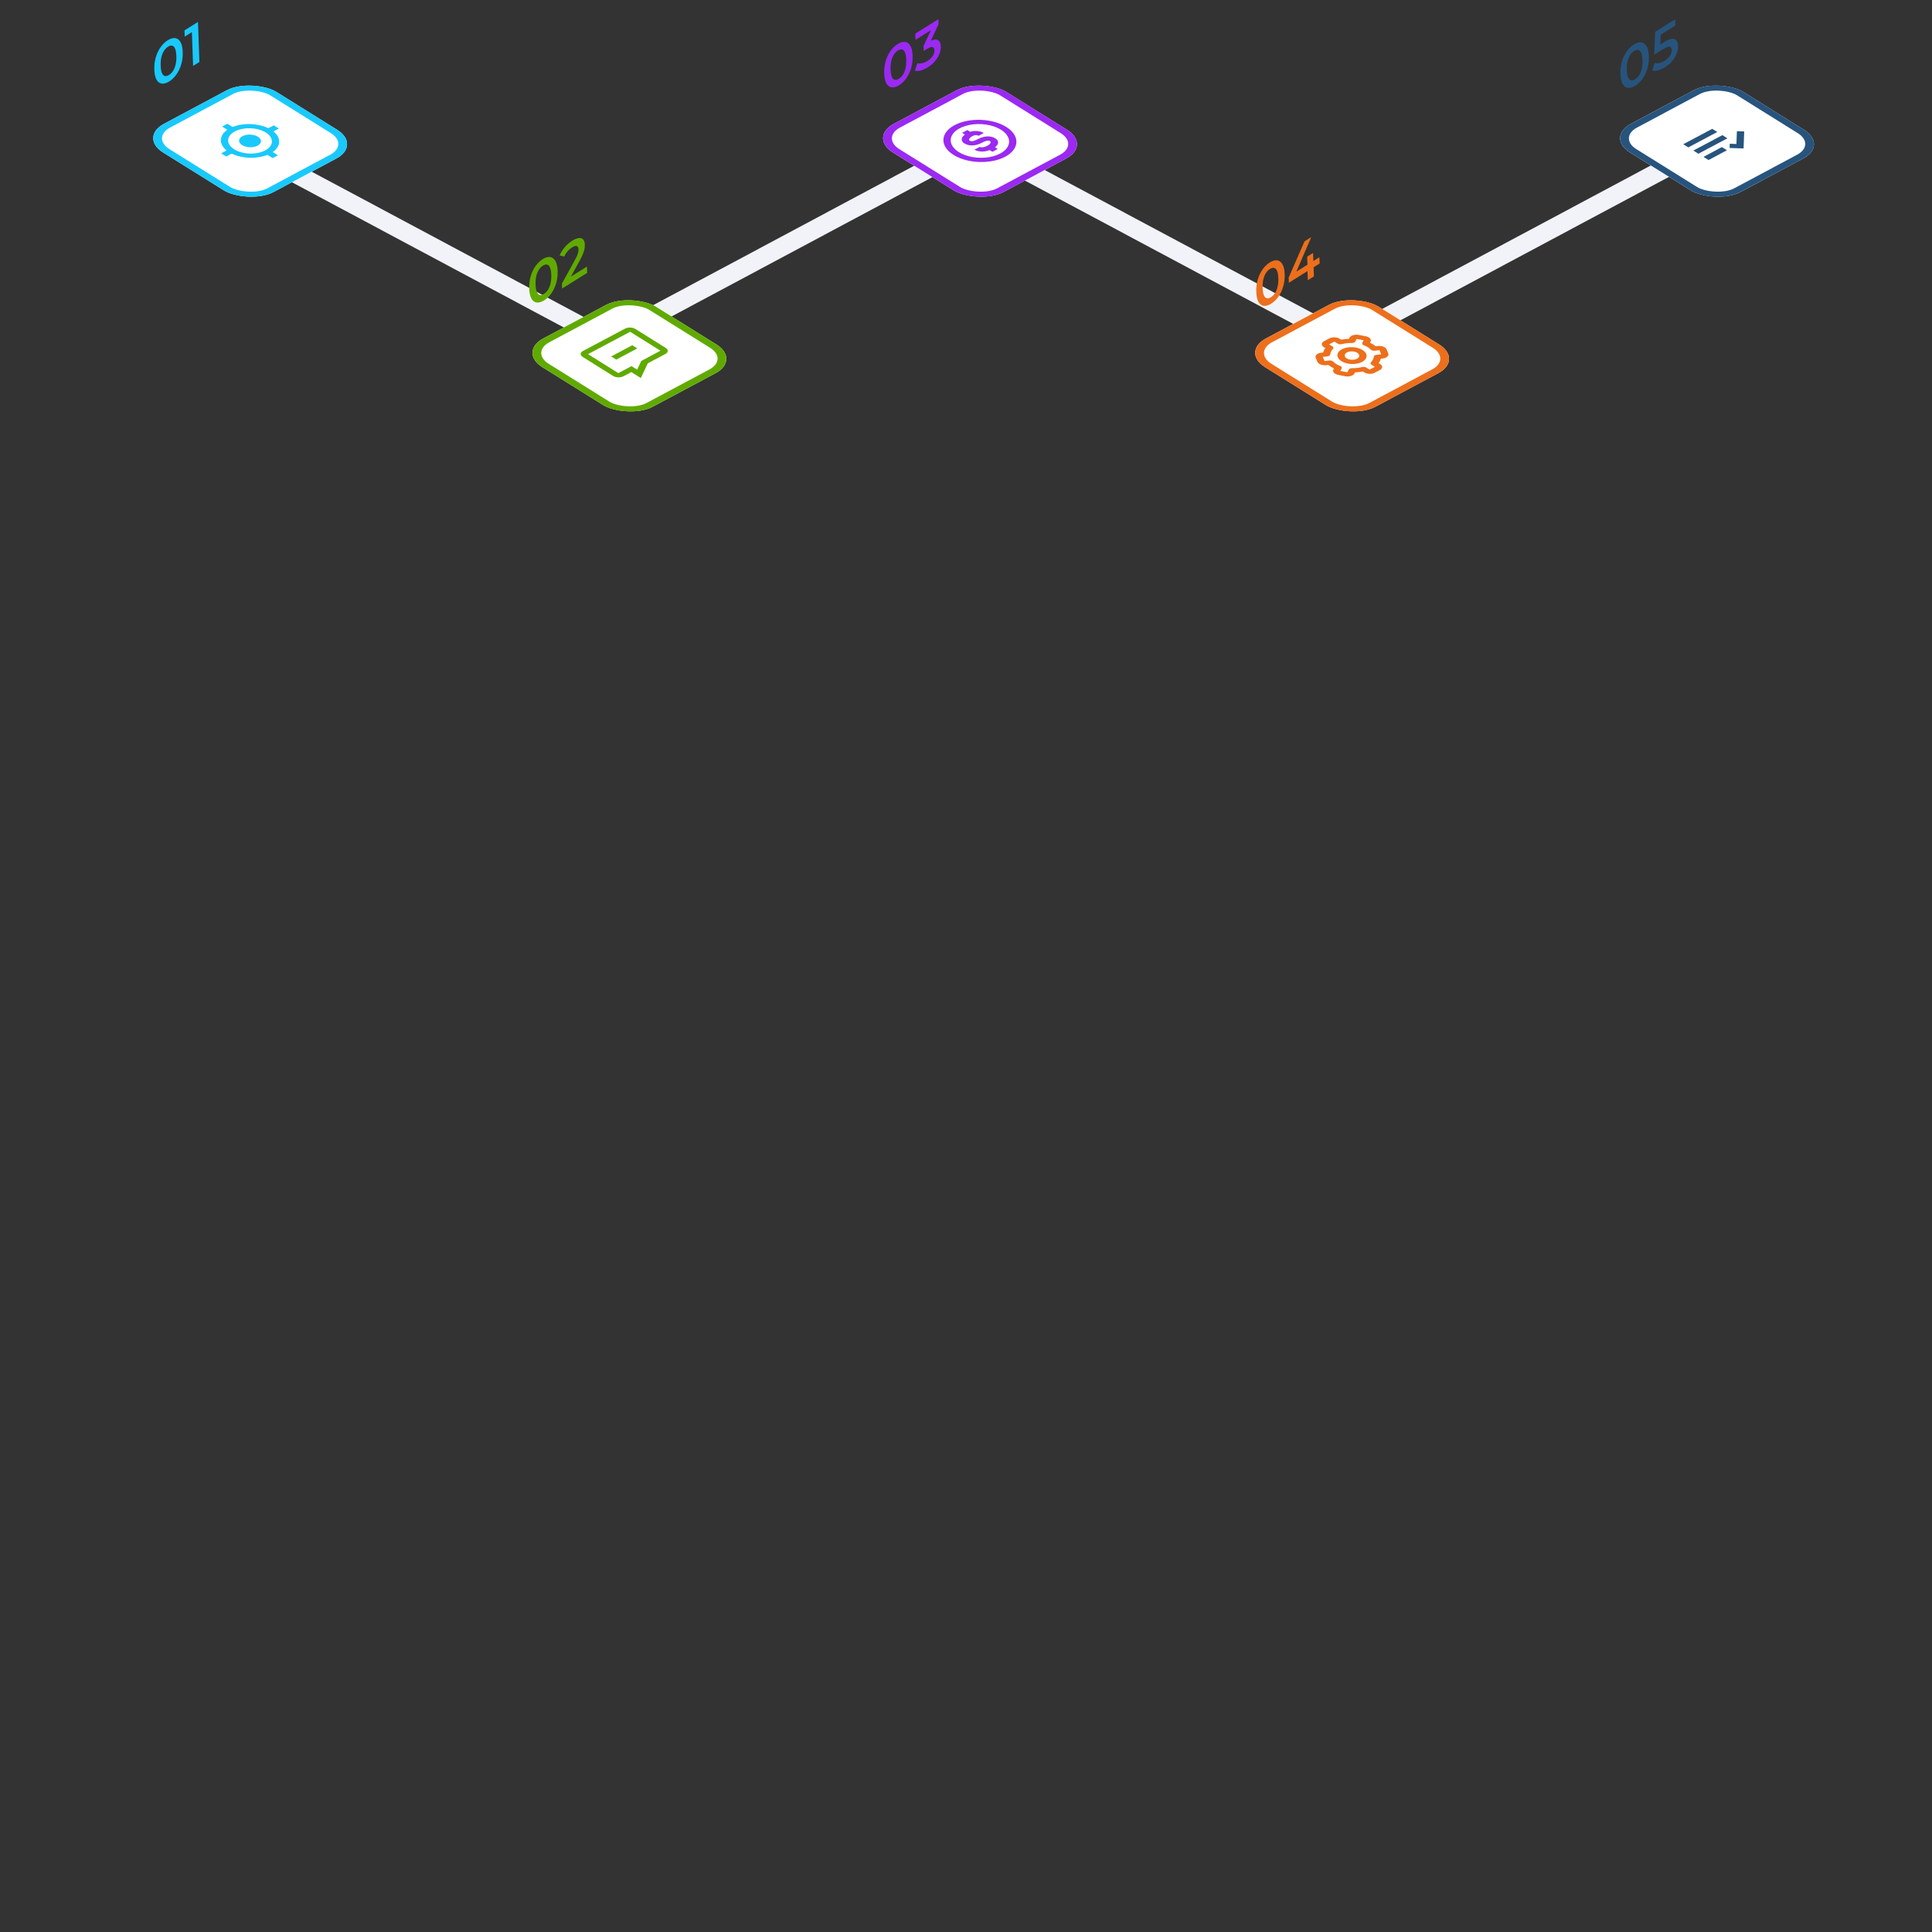 <?xml version="1.0" encoding="UTF-8" standalone="no" ?>
<!DOCTYPE svg PUBLIC "-//W3C//DTD SVG 1.1//EN" "http://www.w3.org/Graphics/SVG/1.1/DTD/svg11.dtd">
<svg xmlns="http://www.w3.org/2000/svg" xmlns:xlink="http://www.w3.org/1999/xlink" version="1.1" width="1080" height="1080" viewBox="0.05 344.35 1080 1080" xml:space="preserve">
<rect x="0.05" y="344.35" width="1080" height="1080" fill="#333333" stroke="none"/>
<desc>Created with Fabric.js 5.2.4</desc>
<defs>
</defs>
<g transform="matrix(1 0 0 1 540 540)" id="87095e5f-55ef-4d38-85b8-7c40e184518d"  >
<rect style="stroke: none; stroke-width: 1; stroke-dasharray: none; stroke-linecap: butt; stroke-dashoffset: 0; stroke-linejoin: miter; stroke-miterlimit: 4; fill: rgb(255,255,255); fill-rule: nonzero; opacity: 1; visibility: hidden;" vector-effect="non-scaling-stroke"  x="-540" y="-540" rx="0" ry="0" width="1080" height="1080" />
</g>
<g transform="matrix(1 0 0 1 540 540)" id="cfad0a06-86fe-4cd5-8655-5a1ffd198b7a"  >
</g>
<g transform="matrix(0.85 -0.53 0.88 0.47 247.04 485.09)"  >
<rect style="stroke: none; stroke-width: 1; stroke-dasharray: none; stroke-linecap: butt; stroke-dashoffset: 0; stroke-linejoin: miter; stroke-miterlimit: 4; fill: rgb(241,243,249); fill-rule: nonzero; opacity: 1;" vector-effect="non-scaling-stroke"  x="-6" y="-100" rx="0" ry="0" width="12" height="200" />
</g>
<g transform="matrix(0.85 -0.53 0.88 0.47 651.04 481.09)"  >
<rect style="stroke: none; stroke-width: 1; stroke-dasharray: none; stroke-linecap: butt; stroke-dashoffset: 0; stroke-linejoin: miter; stroke-miterlimit: 4; fill: rgb(241,243,249); fill-rule: nonzero; opacity: 1;" vector-effect="non-scaling-stroke"  x="-6" y="-100" rx="0" ry="0" width="12" height="200" />
</g>
<g transform="matrix(0.85 0.53 -0.88 0.47 450.15 475.45)"  >
<rect style="stroke: none; stroke-width: 1; stroke-dasharray: none; stroke-linecap: butt; stroke-dashoffset: 0; stroke-linejoin: miter; stroke-miterlimit: 4; fill: rgb(241,243,249); fill-rule: nonzero; opacity: 1;" vector-effect="non-scaling-stroke"  x="-6" y="-100" rx="0" ry="0" width="12" height="200" />
</g>
<g transform="matrix(0.85 0.53 -0.88 0.47 854.15 479.45)"  >
<rect style="stroke: none; stroke-width: 1; stroke-dasharray: none; stroke-linecap: butt; stroke-dashoffset: 0; stroke-linejoin: miter; stroke-miterlimit: 4; fill: rgb(241,243,249); fill-rule: nonzero; opacity: 1;" vector-effect="non-scaling-stroke"  x="-6" y="-100" rx="0" ry="0" width="12" height="200" />
</g>
<g transform="matrix(1 0 0 1 98.91 373.86)"  >
<path style="stroke: none; stroke-width: 1; stroke-dasharray: none; stroke-linecap: butt; stroke-dashoffset: 0; stroke-linejoin: miter; stroke-miterlimit: 4; fill: rgb(25,201,252); fill-rule: nonzero; opacity: 1;" vector-effect="non-scaling-stroke"  transform=" translate(-53.4, -36.91)" d="M 49.136 52.917 C 47.635 53.856 46.262 54.256 45.019 54.118 C 43.793 53.968 42.807 53.256 42.06 51.98 C 41.312 50.682 40.895 48.808 40.81 46.356 C 40.724 43.904 40.995 41.611 41.623 39.475 C 42.251 37.319 43.145 35.42 44.308 33.778 C 45.489 32.125 46.83 30.83 48.332 29.892 C 49.852 28.942 51.224 28.542 52.45 28.691 C 53.675 28.84 54.661 29.564 55.409 30.861 C 56.174 32.126 56.6 33.984 56.685 36.436 C 56.771 38.888 56.491 41.198 55.846 43.365 C 55.218 45.501 54.323 47.389 53.16 49.031 C 51.997 50.672 50.656 51.968 49.136 52.917 Z M 49.01 49.304 C 49.896 48.75 50.656 47.992 51.288 47.031 C 51.919 46.048 52.395 44.858 52.716 43.459 C 53.055 42.049 53.193 40.448 53.13 38.657 C 53.067 36.845 52.825 35.482 52.405 34.568 C 52.002 33.622 51.466 33.075 50.795 32.927 C 50.124 32.759 49.345 32.951 48.458 33.505 C 47.608 34.037 46.858 34.799 46.209 35.793 C 45.577 36.755 45.091 37.94 44.752 39.35 C 44.431 40.728 44.302 42.322 44.365 44.135 C 44.428 45.925 44.66 47.294 45.063 48.241 C 45.484 49.176 46.03 49.728 46.701 49.897 C 47.39 50.033 48.16 49.835 49.01 49.304 Z M 62.473 44.257 L 61.747 23.469 L 63.36 24.39 L 57.797 27.866 L 57.675 24.38 L 65.219 19.666 L 66.001 42.052 L 62.473 44.257 Z" stroke-linecap="round" />
</g>
<g transform="matrix(0.88 -0.47 0.85 0.53 139.89 423.26)"  >
<rect style="stroke: none; stroke-width: 1; stroke-dasharray: none; stroke-linecap: butt; stroke-dashoffset: 0; stroke-linejoin: miter; stroke-miterlimit: 4; fill: rgb(255,255,255); fill-rule: nonzero; opacity: 1;" vector-effect="non-scaling-stroke"  x="-36" y="-36" rx="16" ry="16" width="72" height="72" />
</g>
<g transform="matrix(0.88 -0.47 0.85 0.53 139.9 423.25)"  >
<rect style="stroke: rgb(25,201,252); stroke-width: 4; stroke-dasharray: none; stroke-linecap: butt; stroke-dashoffset: 0; stroke-linejoin: miter; stroke-miterlimit: 4; fill: none; fill-rule: nonzero; opacity: 1;" vector-effect="non-scaling-stroke"  x="-34" y="-34" rx="14" ry="14" width="68" height="68" />
</g>
<g transform="matrix(1 0 0 1 139.82 423.13)"  >
<path style="stroke: none; stroke-width: 1; stroke-dasharray: none; stroke-linecap: butt; stroke-dashoffset: 0; stroke-linejoin: miter; stroke-miterlimit: 4; fill: rgb(25,201,252); fill-rule: nonzero; opacity: 1;" vector-effect="non-scaling-stroke"  transform=" translate(-94.32, -86.18)" d="M 98.555 88.826 C 100.994 87.529 101.072 85.292 98.73 83.829 C 96.388 82.365 92.513 82.23 90.075 83.526 C 87.637 84.823 87.559 87.06 89.9 88.523 C 92.242 89.987 96.117 90.122 98.555 88.826 Z" stroke-linecap="round" />
</g>
<g transform="matrix(1 0 0 1 139.82 423.13)"  >
<path style="stroke: none; stroke-width: 1; stroke-dasharray: none; stroke-linecap: butt; stroke-dashoffset: 0; stroke-linejoin: miter; stroke-miterlimit: 4; fill: rgb(25,201,252); fill-rule: nonzero; opacity: 1;" vector-effect="non-scaling-stroke"  transform=" translate(-94.32, -86.18)" d="M 84.577 78.389 L 81.652 76.561 L 78.709 78.126 L 81.633 79.954 C 79.361 81.529 78.088 83.517 78.015 85.607 C 77.942 87.696 79.073 89.769 81.23 91.498 L 78.186 93.117 L 81.012 94.884 L 84.057 93.265 C 86.874 94.644 90.367 95.46 93.986 95.587 C 97.605 95.713 101.146 95.142 104.053 93.963 L 106.977 95.79 L 109.92 94.225 L 106.996 92.398 C 109.269 90.823 110.542 88.835 110.615 86.745 C 110.688 84.656 109.557 82.583 107.399 80.853 L 110.444 79.235 L 107.617 77.468 L 104.572 79.087 C 101.755 77.708 98.263 76.892 94.643 76.765 C 91.024 76.639 87.483 77.21 84.577 78.389 Z M 102.795 91.475 C 97.926 94.064 90.162 93.793 85.485 90.871 C 80.808 87.948 80.965 83.466 85.834 80.877 C 90.704 78.288 98.467 78.559 103.144 81.481 C 107.821 84.404 107.665 88.886 102.795 91.475 Z" stroke-linecap="round" />
</g>
<g transform="matrix(1 0 0 1 510.14 374.14)"  >
<path style="stroke: none; stroke-width: 1; stroke-dasharray: none; stroke-linecap: butt; stroke-dashoffset: 0; stroke-linejoin: miter; stroke-miterlimit: 4; fill: rgb(155,41,242); fill-rule: nonzero; opacity: 1;" vector-effect="non-scaling-stroke"  transform=" translate(-464.62, -37.18)" d="M 457.136 55.037 C 455.635 55.975 454.262 56.376 453.019 56.237 C 451.793 56.088 450.807 55.376 450.06 54.099 C 449.312 52.802 448.896 50.928 448.81 48.476 C 448.724 46.024 448.995 43.73 449.623 41.595 C 450.251 39.438 451.146 37.539 452.308 35.898 C 453.489 34.245 454.83 32.949 456.332 32.011 C 457.852 31.061 459.224 30.661 460.45 30.811 C 461.675 30.96 462.661 31.683 463.409 32.981 C 464.174 34.245 464.6 36.104 464.685 38.556 C 464.771 41.007 464.491 43.317 463.846 45.485 C 463.218 47.62 462.323 49.509 461.16 51.15 C 459.997 52.792 458.656 54.087 457.136 55.037 Z M 457.01 51.423 C 457.896 50.869 458.656 50.112 459.288 49.15 C 459.919 48.168 460.395 46.977 460.716 45.578 C 461.055 44.168 461.193 42.568 461.13 40.777 C 461.067 38.965 460.825 37.602 460.405 36.688 C 460.002 35.741 459.466 35.194 458.795 35.047 C 458.124 34.878 457.345 35.071 456.458 35.625 C 455.608 36.156 454.858 36.919 454.209 37.913 C 453.577 38.874 453.091 40.06 452.752 41.47 C 452.431 42.847 452.302 44.442 452.365 46.254 C 452.427 48.045 452.66 49.414 453.063 50.36 C 453.484 51.296 454.03 51.847 454.701 52.016 C 455.39 52.152 456.16 51.955 457.01 51.423 Z M 473.177 45.014 C 471.838 45.85 470.518 46.446 469.218 46.801 C 467.936 47.123 466.846 47.151 465.949 46.883 L 467.356 42.703 C 468.067 42.935 468.917 42.948 469.909 42.742 C 470.9 42.537 471.929 42.101 472.996 41.434 C 474.263 40.642 475.238 39.728 475.923 38.69 C 476.607 37.631 476.931 36.579 476.894 35.534 C 476.859 34.511 476.505 33.904 475.832 33.714 C 475.16 33.524 474.101 33.881 472.653 34.786 L 470.916 35.871 L 470.817 33.025 L 475.979 22.022 L 476.495 23.301 L 466.291 29.677 L 466.169 26.191 L 479.114 18.102 L 479.211 20.884 L 474.049 31.887 L 472.159 31.761 L 473.218 31.1 C 475.552 29.642 477.319 29.169 478.52 29.682 C 479.738 30.162 480.381 31.362 480.448 33.281 C 480.492 34.539 480.261 35.87 479.756 37.276 C 479.25 38.681 478.448 40.064 477.35 41.426 C 476.268 42.755 474.877 43.951 473.177 45.014 Z" stroke-linecap="round" />
</g>
<g transform="matrix(0.88 -0.47 0.85 0.53 547.89 423.26)"  >
<rect style="stroke: none; stroke-width: 1; stroke-dasharray: none; stroke-linecap: butt; stroke-dashoffset: 0; stroke-linejoin: miter; stroke-miterlimit: 4; fill: rgb(255,255,255); fill-rule: nonzero; opacity: 1;" vector-effect="non-scaling-stroke"  x="-36" y="-36" rx="16" ry="16" width="72" height="72" />
</g>
<g transform="matrix(0.88 -0.47 0.85 0.53 547.9 423.25)"  >
<rect style="stroke: rgb(155,41,242); stroke-width: 4; stroke-dasharray: none; stroke-linecap: butt; stroke-dashoffset: 0; stroke-linejoin: miter; stroke-miterlimit: 4; fill: none; fill-rule: nonzero; opacity: 1;" vector-effect="non-scaling-stroke"  x="-34" y="-34" rx="14" ry="14" width="68" height="68" />
</g>
<g transform="matrix(1 0 0 1 547.82 423.13)" clip-path="url(#CLIPPATH_111)"  >
<clipPath id="CLIPPATH_111" >
	<rect transform="matrix(0.88 -0.47 0.85 0.53 0.04 0.06)" id="clip0_453_8795" x="-20" y="-20" rx="0" ry="0" width="40" height="40" />
</clipPath>
<path style="stroke: none; stroke-width: 1; stroke-dasharray: none; stroke-linecap: butt; stroke-dashoffset: 0; stroke-linejoin: miter; stroke-miterlimit: 4; fill: rgb(155,41,242); fill-rule: nonzero; opacity: 1;" vector-effect="non-scaling-stroke"  transform=" translate(-502.31, -86.18)" d="M 488.181 77.344 C 485.27 78.891 483.254 80.922 482.387 83.18 C 481.52 85.437 481.841 87.819 483.31 90.025 C 484.779 92.231 487.33 94.162 490.639 95.573 C 493.949 96.984 497.869 97.813 501.903 97.954 C 505.938 98.095 509.906 97.542 513.306 96.365 C 516.706 95.188 519.385 93.439 521.005 91.341 C 522.624 89.243 523.11 86.889 522.403 84.577 C 521.696 82.265 519.826 80.098 517.031 78.351 C 515.174 77.192 512.956 76.246 510.502 75.567 C 508.047 74.889 505.405 74.492 502.726 74.398 C 500.047 74.304 497.384 74.516 494.888 75.022 C 492.392 75.527 490.113 76.316 488.181 77.344 Z M 513.622 93.242 C 511.294 94.48 508.354 95.275 505.176 95.528 C 501.997 95.781 498.723 95.48 495.765 94.663 C 492.808 93.846 490.302 92.549 488.562 90.937 C 486.823 89.325 485.93 87.47 485.995 85.606 C 486.06 83.742 487.081 81.954 488.928 80.467 C 490.775 78.98 493.366 77.862 496.373 77.253 C 499.38 76.644 502.668 76.572 505.821 77.046 C 508.974 77.52 511.851 78.519 514.087 79.916 C 517.086 81.79 518.722 84.247 518.635 86.746 C 518.548 89.245 516.744 91.581 513.622 93.242 Z" stroke-linecap="round" />
</g>
<g transform="matrix(1 0 0 1 547.83 423.13)" clip-path="url(#CLIPPATH_112)"  >
<clipPath id="CLIPPATH_112" >
	<rect transform="matrix(0.88 -0.47 0.85 0.53 0.04 0.06)" id="clip0_453_8795" x="-20" y="-20" rx="0" ry="0" width="40" height="40" />
</clipPath>
<path style="stroke: none; stroke-width: 1; stroke-dasharray: none; stroke-linecap: butt; stroke-dashoffset: 0; stroke-linejoin: miter; stroke-miterlimit: 4; fill: rgb(155,41,242); fill-rule: nonzero; opacity: 1;" vector-effect="non-scaling-stroke"  transform=" translate(-502.32, -86.18)" d="M 500.903 85.293 C 497.959 86.858 497.069 86.301 496.546 85.975 C 496.023 85.648 496.163 84.544 498.076 83.526 C 499.989 82.509 501.026 83.004 501.549 83.314 L 504.493 81.749 C 503.51 81.158 502.222 80.77 500.84 80.649 C 499.458 80.528 498.065 80.681 496.89 81.084 L 495.307 80.094 L 492.364 81.659 L 493.905 82.622 C 491.428 84.478 491.78 86.4 493.603 87.539 C 495.186 88.529 498.608 89.782 503.729 87.059 C 506.673 85.494 507.634 86.095 508.086 86.377 C 508.538 86.66 508.587 87.746 506.556 88.826 C 503.849 90.265 502.398 89.631 502.2 89.507 L 499.257 91.072 C 500.557 91.885 503.832 92.808 507.798 91.304 L 509.325 92.258 L 512.268 90.693 L 510.742 89.739 C 513.204 87.874 512.852 85.952 511.029 84.813 C 509.446 83.823 506.024 82.57 500.903 85.293 Z" stroke-linecap="round" />
</g>
<g transform="matrix(1 0 0 1 720.02 496.12)"  >
<path style="stroke: none; stroke-width: 1; stroke-dasharray: none; stroke-linecap: butt; stroke-dashoffset: 0; stroke-linejoin: miter; stroke-miterlimit: 4; fill: rgb(237,111,27); fill-rule: nonzero; opacity: 1;" vector-effect="non-scaling-stroke"  transform=" translate(-674.51, -159.17)" d="M 665.136 177.157 C 663.635 178.095 662.262 178.495 661.019 178.357 C 659.793 178.208 658.807 177.495 658.06 176.219 C 657.312 174.922 656.896 173.047 656.81 170.595 C 656.724 168.143 656.995 165.85 657.623 163.715 C 658.251 161.558 659.146 159.659 660.308 158.018 C 661.489 156.365 662.83 155.069 664.332 154.131 C 665.852 153.181 667.224 152.781 668.45 152.93 C 669.675 153.08 670.661 153.803 671.409 155.1 C 672.174 156.365 672.6 158.223 672.685 160.675 C 672.771 163.127 672.491 165.437 671.846 167.605 C 671.218 169.74 670.323 171.628 669.16 173.27 C 667.997 174.911 666.656 176.207 665.136 177.157 Z M 665.01 173.543 C 665.896 172.989 666.656 172.231 667.288 171.27 C 667.919 170.287 668.395 169.097 668.716 167.698 C 669.055 166.288 669.193 164.688 669.13 162.897 C 669.067 161.084 668.825 159.721 668.405 158.807 C 668.002 157.861 667.466 157.314 666.795 157.167 C 666.124 156.998 665.345 157.191 664.458 157.745 C 663.608 158.276 662.858 159.038 662.209 160.032 C 661.577 160.994 661.091 162.179 660.752 163.589 C 660.431 164.967 660.302 166.562 660.365 168.374 C 660.427 170.165 660.66 171.533 661.063 172.48 C 661.484 173.415 662.03 173.967 662.701 174.136 C 663.39 174.272 664.16 174.074 665.01 173.543 Z M 675.011 165.463 L 674.911 162.585 L 683.77 142.312 L 687.542 139.954 L 678.819 160.143 L 677.032 160.606 L 692.094 151.194 L 692.217 154.712 L 675.011 165.463 Z M 685.61 164.037 L 685.432 158.952 L 685.418 155.366 L 685.26 150.857 L 688.571 148.788 L 689.029 161.9 L 685.61 164.037 Z" stroke-linecap="round" />
</g>
<g transform="matrix(0.88 -0.47 0.85 0.53 755.89 543.26)"  >
<rect style="stroke: none; stroke-width: 1; stroke-dasharray: none; stroke-linecap: butt; stroke-dashoffset: 0; stroke-linejoin: miter; stroke-miterlimit: 4; fill: rgb(255,255,255); fill-rule: nonzero; opacity: 1;" vector-effect="non-scaling-stroke"  x="-36" y="-36" rx="16" ry="16" width="72" height="72" />
</g>
<g transform="matrix(0.88 -0.47 0.85 0.53 755.9 543.25)"  >
<rect style="stroke: rgb(237,111,27); stroke-width: 4; stroke-dasharray: none; stroke-linecap: butt; stroke-dashoffset: 0; stroke-linejoin: miter; stroke-miterlimit: 4; fill: none; fill-rule: nonzero; opacity: 1;" vector-effect="non-scaling-stroke"  x="-34" y="-34" rx="14" ry="14" width="68" height="68" />
</g>
<g transform="matrix(1 0 0 1 755.83 543.13)" clip-path="url(#CLIPPATH_113)"  >
<clipPath id="CLIPPATH_113" >
	<rect transform="matrix(0.88 -0.47 0.85 0.53 0.04 0.06)" id="clip1_453_8795" x="-20" y="-20" rx="0" ry="0" width="40" height="40" />
</clipPath>
<path style="stroke: none; stroke-width: 1; stroke-dasharray: none; stroke-linecap: butt; stroke-dashoffset: 0; stroke-linejoin: miter; stroke-miterlimit: 4; fill: rgb(237,111,27); fill-rule: nonzero; opacity: 1;" vector-effect="non-scaling-stroke"  transform=" translate(-710.32, -206.18)" d="M 715.969 209.709 C 719.215 207.983 719.32 204.994 716.202 203.046 C 713.084 201.098 707.908 200.917 704.662 202.643 C 701.415 204.369 701.311 207.357 704.429 209.306 C 707.547 211.254 712.723 211.435 715.969 209.709 Z M 707.489 204.41 C 709.084 203.561 711.726 203.654 713.259 204.611 C 714.791 205.568 714.737 207.094 713.142 207.942 C 711.547 208.791 708.904 208.698 707.372 207.741 C 705.84 206.783 705.893 205.258 707.489 204.41 Z" stroke-linecap="round" />
</g>
<g transform="matrix(1 0 0 1 755.83 543.13)" clip-path="url(#CLIPPATH_114)"  >
<clipPath id="CLIPPATH_114" >
	<rect transform="matrix(0.88 -0.47 0.85 0.53 0.04 0.06)" id="clip1_453_8795" x="-20" y="-20" rx="0" ry="0" width="40" height="40" />
</clipPath>
<path style="stroke: none; stroke-width: 1; stroke-dasharray: none; stroke-linecap: butt; stroke-dashoffset: 0; stroke-linejoin: miter; stroke-miterlimit: 4; fill: rgb(237,111,27); fill-rule: nonzero; opacity: 1;" vector-effect="non-scaling-stroke"  transform=" translate(-710.32, -206.18)" d="M 702.689 216.992 L 706.605 217.738 C 708.683 218.132 711.05 217.436 711.655 216.246 L 712.001 215.562 C 713.495 215.512 714.963 215.343 716.362 215.061 L 717.208 215.589 C 718.767 216.563 721.354 216.654 722.978 215.791 L 725.921 214.226 C 727.544 213.363 727.596 211.869 726.037 210.894 L 725.192 210.366 C 725.792 209.585 726.202 208.756 726.412 207.901 L 727.623 207.758 C 729.73 207.504 731.123 206.204 730.608 204.975 L 729.635 202.667 C 729.375 202.054 728.71 201.515 727.784 201.17 C 726.858 200.825 725.748 200.701 724.697 200.826 L 723.542 200.963 C 722.657 200.228 721.598 199.566 720.398 198.999 L 720.729 198.346 C 721.028 197.752 720.903 197.104 720.381 196.545 C 719.858 195.985 718.982 195.559 717.943 195.361 L 714.029 194.615 C 711.947 194.218 709.58 194.913 708.975 196.106 L 708.63 196.79 C 707.135 196.841 705.667 197.009 704.268 197.291 L 703.422 196.763 C 701.863 195.789 699.276 195.699 697.652 196.562 L 694.709 198.127 C 693.086 198.99 693.034 200.484 694.593 201.458 L 695.438 201.986 C 694.838 202.767 694.428 203.597 694.218 204.451 L 693.007 204.594 C 690.897 204.848 689.506 206.151 690.023 207.378 L 690.997 209.687 C 691.256 210.3 691.922 210.838 692.847 211.183 C 693.773 211.528 694.883 211.652 695.934 211.527 L 697.09 211.39 C 697.973 212.126 699.032 212.787 700.232 213.354 L 699.901 214.007 C 699.602 214.601 699.727 215.248 700.25 215.808 C 700.772 216.368 701.649 216.794 702.689 216.992 Z M 703.685 211.954 C 702.882 211.644 702.143 211.281 701.486 210.871 C 700.833 210.463 700.262 210.008 699.788 209.521 C 699.568 209.293 699.228 209.111 698.821 209.001 C 698.414 208.89 697.961 208.859 697.53 208.91 L 694.959 209.215 L 693.984 206.907 L 696.605 206.595 C 697.032 206.545 697.414 206.414 697.693 206.224 C 697.972 206.034 698.133 205.794 698.152 205.54 C 698.238 204.443 698.762 203.382 699.683 202.439 C 699.896 202.224 699.981 201.972 699.925 201.72 C 699.869 201.468 699.676 201.23 699.374 201.041 L 697.536 199.893 L 700.479 198.328 L 702.317 199.476 C 702.62 199.665 703.016 199.796 703.446 199.848 C 703.877 199.9 704.32 199.872 704.71 199.767 C 706.414 199.314 708.291 199.098 710.195 199.137 C 710.635 199.146 711.063 199.073 711.414 198.928 C 711.766 198.783 712.022 198.574 712.144 198.333 L 712.894 196.854 L 716.809 197.598 L 716.072 199.051 C 715.949 199.294 715.968 199.557 716.126 199.8 C 716.283 200.043 716.572 200.252 716.947 200.397 C 717.75 200.709 718.492 201.073 719.145 201.481 C 719.796 201.889 720.367 202.344 720.841 202.832 C 721.061 203.059 721.401 203.242 721.809 203.352 C 722.216 203.462 722.669 203.494 723.1 203.442 L 725.67 203.137 L 726.645 205.445 L 724.026 205.757 C 723.598 205.807 723.216 205.938 722.937 206.128 C 722.658 206.318 722.497 206.558 722.478 206.812 C 722.392 207.909 721.868 208.971 720.947 209.913 C 720.734 210.128 720.649 210.38 720.705 210.632 C 720.761 210.884 720.954 211.122 721.256 211.311 L 723.097 212.458 L 720.151 214.024 L 718.313 212.876 C 718.011 212.687 717.615 212.557 717.184 212.504 C 716.753 212.452 716.31 212.481 715.92 212.586 C 714.217 213.038 712.34 213.254 710.435 213.215 C 709.994 213.205 709.566 213.278 709.214 213.423 C 708.863 213.569 708.607 213.778 708.487 214.02 L 707.739 215.5 L 703.824 214.756 L 704.558 213.301 C 704.681 213.058 704.663 212.795 704.506 212.552 C 704.348 212.309 704.06 212.099 703.685 211.954 Z" stroke-linecap="round" />
</g>
<g transform="matrix(1 0 0 1 922 374.32)"  >
<path style="stroke: none; stroke-width: 1; stroke-dasharray: none; stroke-linecap: butt; stroke-dashoffset: 0; stroke-linejoin: miter; stroke-miterlimit: 4; fill: rgb(39,84,125); fill-rule: nonzero; opacity: 1;" vector-effect="non-scaling-stroke"  transform=" translate(-876.49, -37.37)" d="M 868.71 55.302 C 867.209 56.24 865.836 56.64 864.593 56.502 C 863.367 56.353 862.381 55.64 861.634 54.364 C 860.886 53.067 860.47 51.192 860.384 48.74 C 860.299 46.289 860.57 43.995 861.198 41.86 C 861.825 39.703 862.72 37.804 863.883 36.163 C 865.063 34.51 866.405 33.214 867.906 32.276 C 869.426 31.326 870.798 30.926 872.024 31.076 C 873.249 31.225 874.236 31.948 874.983 33.246 C 875.749 34.51 876.174 36.369 876.26 38.82 C 876.345 41.272 876.065 43.582 875.42 45.75 C 874.792 47.885 873.897 49.774 872.734 51.415 C 871.571 53.057 870.23 54.352 868.71 55.302 Z M 868.584 51.688 C 869.471 51.134 870.23 50.377 870.862 49.415 C 871.493 48.433 871.969 47.242 872.29 45.843 C 872.629 44.433 872.767 42.833 872.705 41.042 C 872.641 39.23 872.4 37.867 871.979 36.953 C 871.577 36.006 871.04 35.459 870.369 35.312 C 869.698 35.143 868.919 35.336 868.032 35.89 C 867.182 36.421 866.432 37.184 865.783 38.178 C 865.151 39.139 864.666 40.325 864.327 41.735 C 864.005 43.112 863.876 44.707 863.939 46.519 C 864.002 48.31 864.234 49.679 864.637 50.625 C 865.058 51.56 865.604 52.112 866.276 52.281 C 866.964 52.417 867.734 52.219 868.584 51.688 Z M 885.342 44.91 C 884.003 45.746 882.683 46.342 881.383 46.697 C 880.1 47.019 879.011 47.047 878.114 46.779 L 879.494 42.616 C 880.204 42.848 881.055 42.861 882.046 42.655 C 883.055 42.438 884.094 41.997 885.161 41.33 C 886.409 40.55 887.376 39.63 888.06 38.571 C 888.762 37.5 889.094 36.443 889.058 35.398 C 889.033 34.694 888.858 34.172 888.532 33.831 C 888.224 33.479 887.685 33.402 886.915 33.6 C 886.164 33.786 885.137 34.286 883.834 35.1 L 879.248 37.966 L 879.8 25.171 L 890.953 18.201 L 891.075 21.687 L 881.224 27.843 L 883 24.707 L 882.586 34.279 L 880.672 33.482 L 884.499 31.091 C 886.38 29.915 887.901 29.269 889.062 29.154 C 890.24 29.006 891.109 29.291 891.67 30.008 C 892.249 30.692 892.561 31.695 892.607 33.017 C 892.653 34.317 892.423 35.681 891.918 37.107 C 891.414 38.534 890.612 39.928 889.513 41.29 C 888.433 42.64 887.042 43.847 885.342 44.91 Z" stroke-linecap="round" />
</g>
<g transform="matrix(0.88 -0.47 0.85 0.53 959.89 423.26)"  >
<rect style="stroke: none; stroke-width: 1; stroke-dasharray: none; stroke-linecap: butt; stroke-dashoffset: 0; stroke-linejoin: miter; stroke-miterlimit: 4; fill: rgb(255,255,255); fill-rule: nonzero; opacity: 1;" vector-effect="non-scaling-stroke"  x="-36" y="-36" rx="16" ry="16" width="72" height="72" />
</g>
<g transform="matrix(0.88 -0.47 0.85 0.53 959.9 423.25)"  >
<rect style="stroke: rgb(39,84,125); stroke-width: 4; stroke-dasharray: none; stroke-linecap: butt; stroke-dashoffset: 0; stroke-linejoin: miter; stroke-miterlimit: 4; fill: none; fill-rule: nonzero; opacity: 1;" vector-effect="non-scaling-stroke"  x="-34" y="-34" rx="14" ry="14" width="68" height="68" />
</g>
<g transform="matrix(1 0 0 1 958.03 425.09)" clip-path="url(#CLIPPATH_115)"  >
<clipPath id="CLIPPATH_115" >
	<rect transform="matrix(0.88 -0.47 0.85 0.53 1.85 -1.89)" id="clip2_453_8795" x="-20" y="-20" rx="0" ry="0" width="40" height="40" />
</clipPath>
<path style="stroke: none; stroke-width: 1; stroke-dasharray: none; stroke-linecap: butt; stroke-dashoffset: 0; stroke-linejoin: miter; stroke-miterlimit: 4; fill: rgb(39,84,125); fill-rule: nonzero; opacity: 1;" vector-effect="non-scaling-stroke"  transform=" translate(-912.51, -88.13)" d="M 895.475 88.019 L 911.662 79.413 L 914.489 81.179 L 898.301 89.786 L 895.475 88.019 Z M 901.128 91.552 L 917.316 82.945 L 920.142 84.712 L 903.955 93.319 L 901.128 91.552 Z M 906.782 95.085 L 917.083 89.608 L 919.91 91.374 L 909.609 96.852 L 906.782 95.085 Z M 925.468 80.723 L 925.205 87.877 L 921.479 87.748 L 921.398 90.104 L 929.202 90.375 L 929.547 80.868 L 925.468 80.723 Z" stroke-linecap="round" />
</g>
<g transform="matrix(1 0 0 1 312.08 495.44)"  >
<path style="stroke: none; stroke-width: 1; stroke-dasharray: none; stroke-linecap: butt; stroke-dashoffset: 0; stroke-linejoin: miter; stroke-miterlimit: 4; fill: rgb(96,170,0); fill-rule: nonzero; opacity: 1;" vector-effect="non-scaling-stroke"  transform=" translate(-266.57, -158.49)" d="M 258.71 175.302 C 257.209 176.24 255.836 176.64 254.593 176.502 C 253.367 176.353 252.381 175.64 251.634 174.364 C 250.886 173.067 250.47 171.192 250.384 168.741 C 250.299 166.289 250.57 163.995 251.198 161.86 C 251.825 159.703 252.72 157.804 253.883 156.163 C 255.063 154.51 256.405 153.214 257.906 152.276 C 259.426 151.326 260.798 150.926 262.024 151.076 C 263.249 151.225 264.236 151.948 264.983 153.246 C 265.749 154.51 266.174 156.369 266.26 158.82 C 266.345 161.272 266.065 163.582 265.42 165.75 C 264.792 167.885 263.897 169.774 262.734 171.415 C 261.571 173.057 260.23 174.352 258.71 175.302 Z M 258.584 171.688 C 259.471 171.134 260.23 170.377 260.862 169.415 C 261.493 168.433 261.969 167.242 262.29 165.843 C 262.629 164.433 262.767 162.833 262.705 161.042 C 262.641 159.23 262.4 157.867 261.979 156.953 C 261.577 156.006 261.04 155.459 260.369 155.312 C 259.698 155.143 258.919 155.336 258.032 155.89 C 257.182 156.421 256.432 157.184 255.783 158.178 C 255.151 159.139 254.666 160.325 254.327 161.735 C 254.005 163.112 253.876 164.707 253.939 166.519 C 254.002 168.31 254.234 169.679 254.637 170.625 C 255.058 171.56 255.604 172.112 256.276 172.281 C 256.964 172.417 257.734 172.219 258.584 171.688 Z M 268.764 168.693 L 268.667 165.911 L 275.916 152.754 C 276.525 151.655 276.973 150.742 277.262 150.017 C 277.551 149.292 277.733 148.677 277.808 148.173 C 277.9 147.636 277.939 147.165 277.925 146.76 C 277.889 145.737 277.563 145.134 276.947 144.953 C 276.33 144.75 275.442 145.011 274.284 145.734 C 273.362 146.311 272.527 147.029 271.781 147.887 C 271.052 148.734 270.431 149.722 269.915 150.85 L 267.368 150.154 C 268.069 148.518 269.032 146.99 270.258 145.571 C 271.501 144.119 272.901 142.906 274.457 141.934 C 275.832 141.075 277.035 140.595 278.067 140.495 C 279.116 140.363 279.929 140.606 280.505 141.227 C 281.099 141.836 281.419 142.801 281.466 144.123 C 281.491 144.848 281.435 145.623 281.297 146.45 C 281.159 147.255 280.878 148.194 280.453 149.265 C 280.028 150.337 279.399 151.634 278.564 153.158 L 272.332 164.47 L 271.545 163.361 L 282.644 156.425 L 282.767 159.943 L 268.764 168.693 Z" stroke-linecap="round" />
</g>
<g transform="matrix(0.88 -0.47 0.85 0.53 351.89 543.26)"  >
<rect style="stroke: none; stroke-width: 1; stroke-dasharray: none; stroke-linecap: butt; stroke-dashoffset: 0; stroke-linejoin: miter; stroke-miterlimit: 4; fill: rgb(255,255,255); fill-rule: nonzero; opacity: 1;" vector-effect="non-scaling-stroke"  x="-36" y="-36" rx="16" ry="16" width="72" height="72" />
</g>
<g transform="matrix(0.88 -0.47 0.85 0.53 351.9 543.25)"  >
<rect style="stroke: rgb(96,170,0); stroke-width: 4; stroke-dasharray: none; stroke-linecap: butt; stroke-dashoffset: 0; stroke-linejoin: miter; stroke-miterlimit: 4; fill: none; fill-rule: nonzero; opacity: 1;" vector-effect="non-scaling-stroke"  x="-34" y="-34" rx="14" ry="14" width="68" height="68" />
</g>
<g transform="matrix(1 0 0 1 349 541.56)" clip-path="url(#CLIPPATH_116)"  >
<clipPath id="CLIPPATH_116" >
	<rect transform="matrix(0.88 -0.47 0.85 0.53 2.87 1.64)" id="clip3_453_8795" x="-20" y="-20" rx="0" ry="0" width="40" height="40" />
</clipPath>
<path style="stroke: none; stroke-width: 1; stroke-dasharray: none; stroke-linecap: butt; stroke-dashoffset: 0; stroke-linejoin: miter; stroke-miterlimit: 4; fill: rgb(96,170,0); fill-rule: nonzero; opacity: 1;" vector-effect="non-scaling-stroke"  transform=" translate(-303.49, -204.6)" d="M 303.953 191.084 L 280.408 203.604 C 278.785 204.467 278.733 205.961 280.292 206.935 L 297.253 217.533 C 298.812 218.507 301.399 218.598 303.023 217.735 L 307.437 215.387 L 312.762 218.714 L 316.674 210.476 L 326.568 205.215 C 328.191 204.352 328.243 202.858 326.684 201.884 L 309.723 191.286 C 308.164 190.312 305.576 190.221 303.953 191.084 Z M 323.741 203.449 L 313.032 209.143 L 310.71 214.028 L 307.554 212.056 L 300.196 215.968 L 283.235 205.37 L 306.78 192.851 L 323.741 203.449 Z" stroke-linecap="round" />
</g>
<g transform="matrix(1 0 0 1 349 541.36)" clip-path="url(#CLIPPATH_117)"  >
<clipPath id="CLIPPATH_117" >
	<rect transform="matrix(0.88 -0.47 0.85 0.53 2.87 1.83)" id="clip3_453_8795" x="-20" y="-20" rx="0" ry="0" width="40" height="40" />
</clipPath>
<path style="stroke: none; stroke-width: 1; stroke-dasharray: none; stroke-linecap: butt; stroke-dashoffset: 0; stroke-linejoin: miter; stroke-miterlimit: 4; fill: rgb(96,170,0); fill-rule: nonzero; opacity: 1;" vector-effect="non-scaling-stroke"  transform=" translate(-303.49, -204.41)" d="M 296.189 206.656 L 307.962 200.397 L 310.789 202.163 L 299.016 208.423 L 296.189 206.656 Z" stroke-linecap="round" />
</g>
</svg>